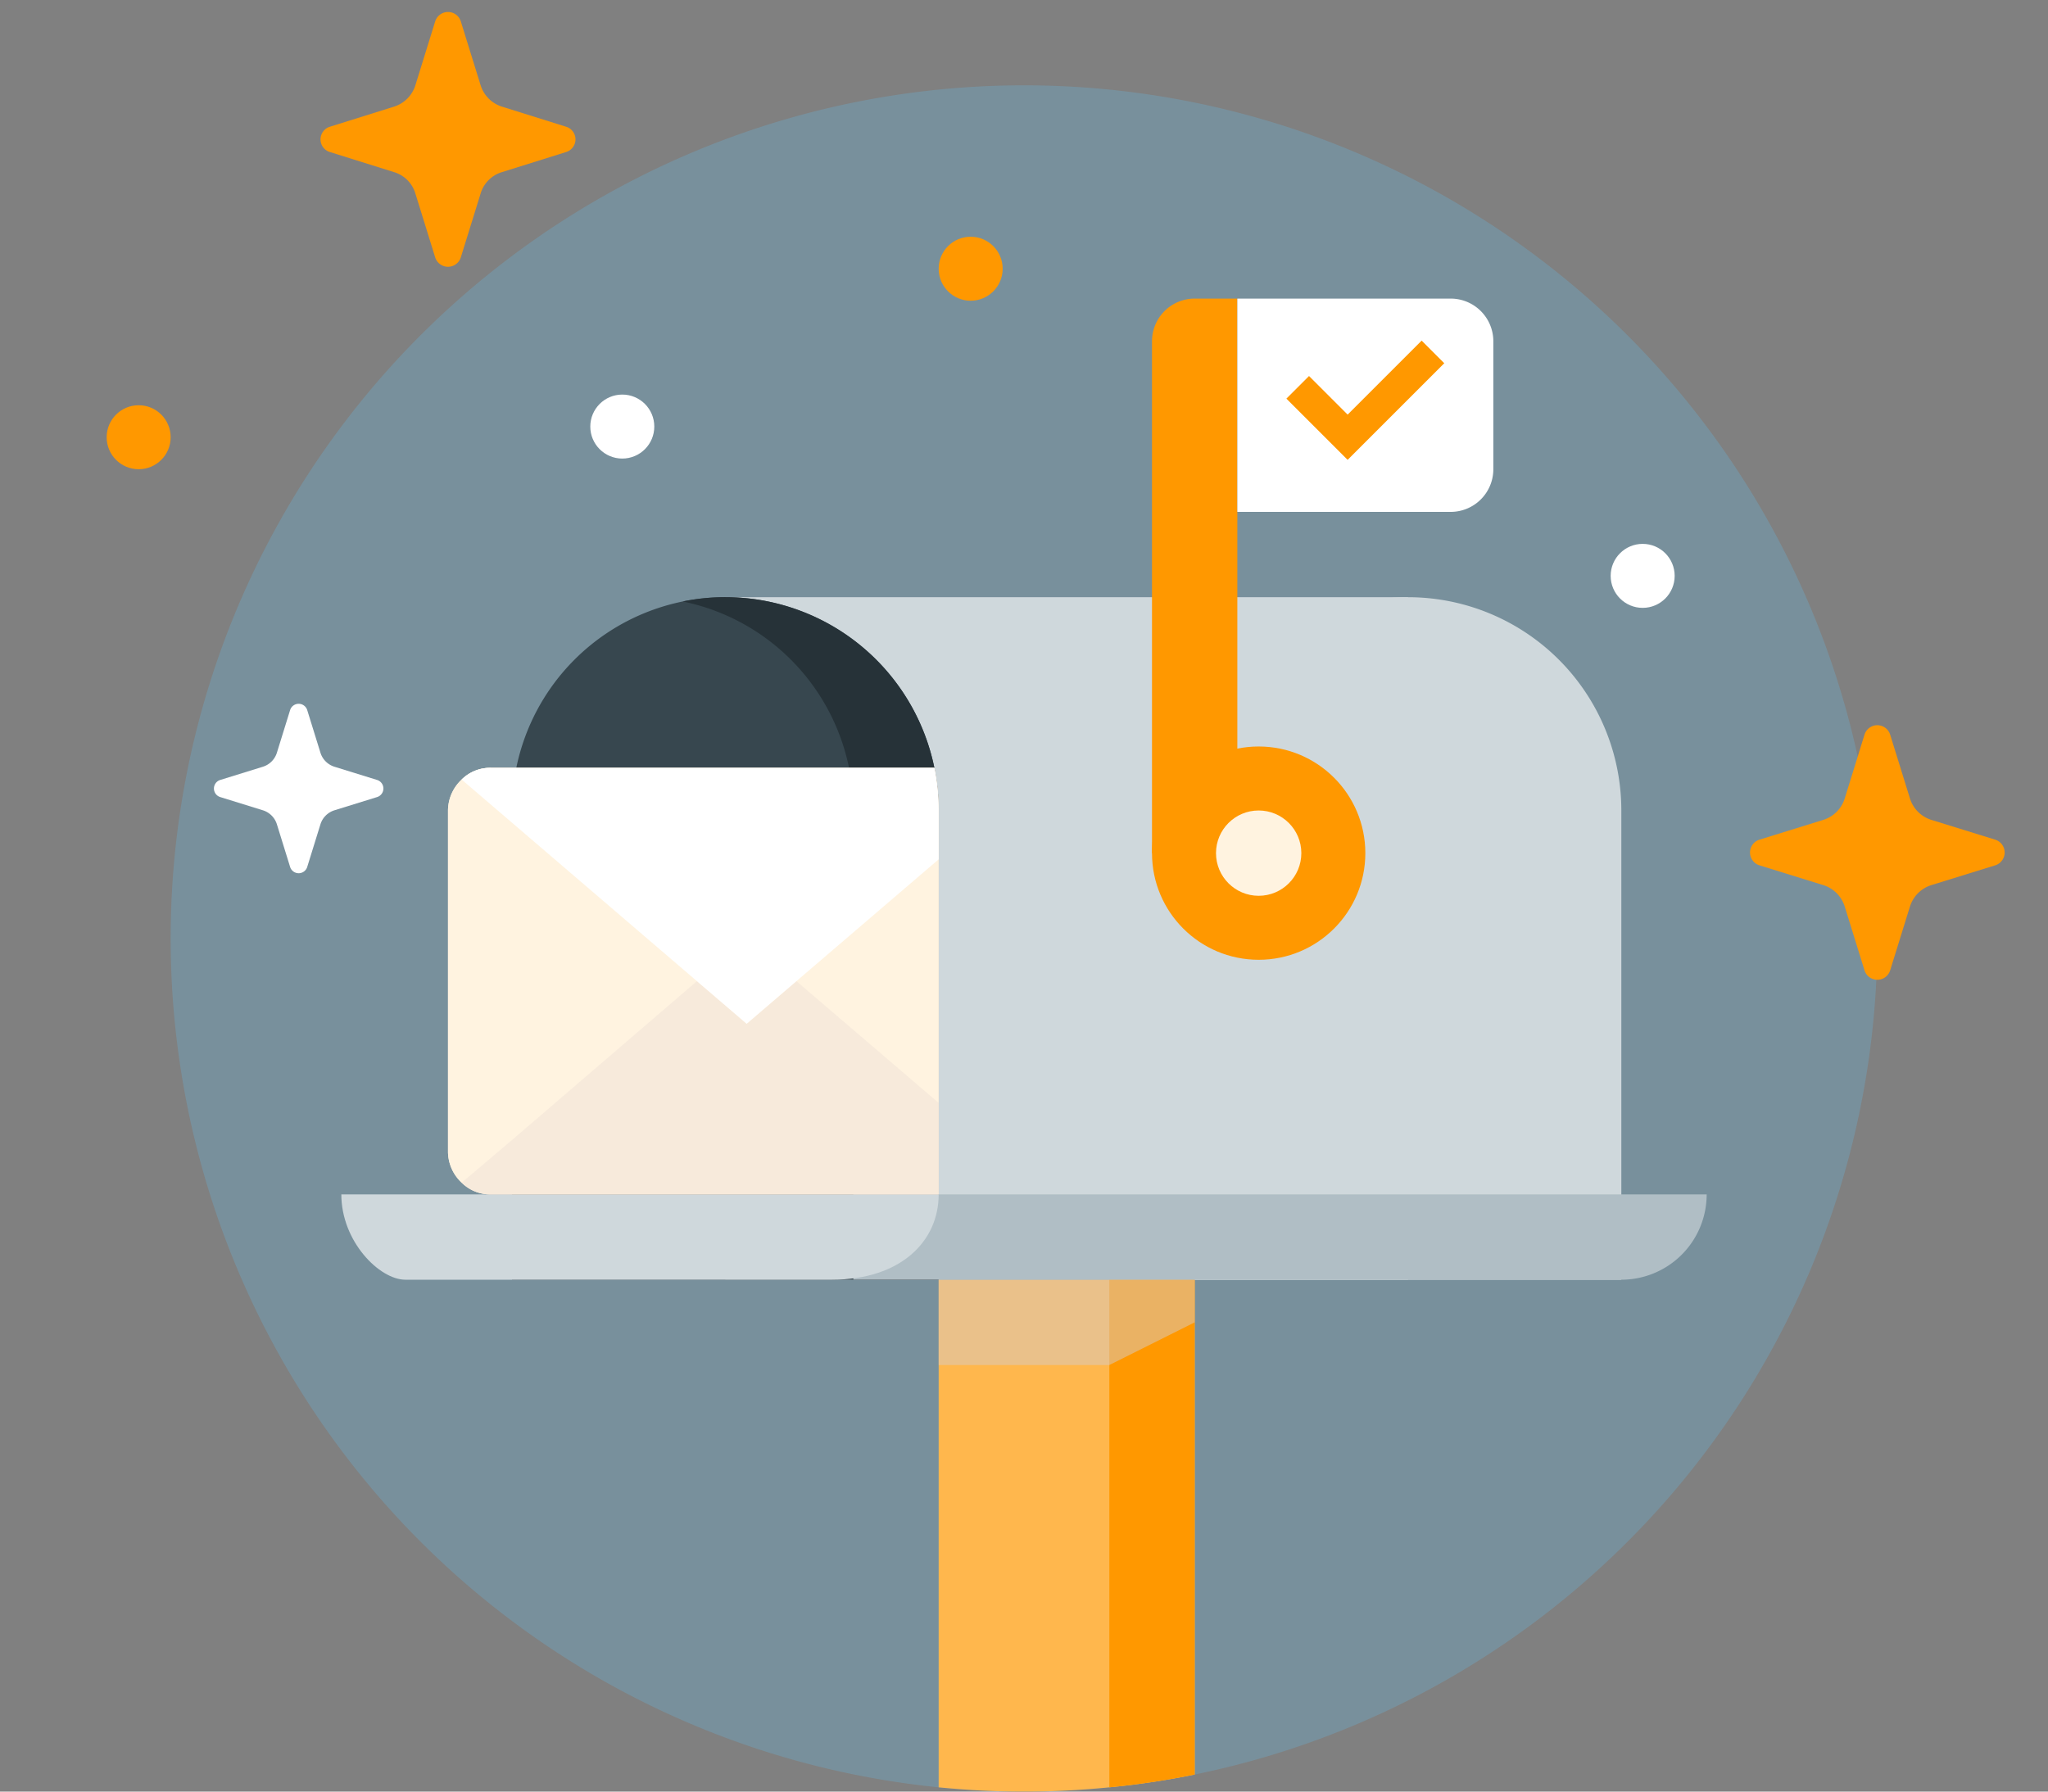 <svg xmlns="http://www.w3.org/2000/svg" viewBox="0 0 96 84"><rect x="0" y="0" width="96" height="84" fill="#808080" stroke="none"/><defs><style>.cls-1{isolation:isolate;}.cls-2{fill:#78909c;}.cls-3{fill:#cfd8dc;}.cls-4{fill:#37474f;}.cls-5{fill:#263238;}.cls-6{fill:#ffb74d;}.cls-7{fill:#ff9800;}.cls-8{fill:#b0bec5;}.cls-9{fill:#fff;}.cls-10{fill:#fff3e0;}.cls-11{fill:none;stroke:#ff9800;stroke-miterlimit:10;stroke-width:1.5px;}.cls-12,.cls-13{fill:#d7ccc8;mix-blend-mode:multiply;}.cls-12{opacity:0.5;}.cls-13{opacity:0.2;}</style></defs><title>thank-you</title><g class="cls-1"><g id="Layer_1" data-name="Layer 1"><path class="cls-2" d="M88,44A40,40,0,0,1,56,83.2a37.8,37.8,0,0,1-4,.6c-1.32.13-2.65.2-4,.2s-2.68-.07-4-.2A40,40,0,1,1,88,44Z"/><path class="cls-3" d="M76,60H56V38A10,10,0,0,1,66,28h0A10,10,0,0,1,76,38Z"/><rect class="cls-3" x="34" y="28" width="32" height="32"/><path class="cls-4" d="M44,38V60H24V38a10,10,0,1,1,20,0Z"/><path class="cls-5" d="M44,38V60H40V38a10,10,0,0,0-8-9.8A10,10,0,0,1,44,38Z"/><path class="cls-6" d="M56,60V83.2a37.8,37.8,0,0,1-4,.6c-1.32.13-2.65.2-4,.2s-2.68-.07-4-.2V60Z"/><path class="cls-7" d="M56,60V83.2a37.8,37.8,0,0,1-4,.6V60Z"/><path class="cls-8" d="M40,56H80a0,0,0,0,1,0,0v0a4,4,0,0,1-4,4H40a0,0,0,0,1,0,0V56a0,0,0,0,1,0,0Z"/><path class="cls-3" d="M39,60H19c-1.21,0-3-1.79-3-4H44C44,58.21,42.21,60,39,60Z"/><path class="cls-7" d="M56,14h2a0,0,0,0,1,0,0V40a0,0,0,0,1,0,0H54a0,0,0,0,1,0,0V16A2,2,0,0,1,56,14Z"/><path class="cls-9" d="M58,14H68a2,2,0,0,1,2,2v6a2,2,0,0,1-2,2H58a0,0,0,0,1,0,0V14A0,0,0,0,1,58,14Z"/><circle class="cls-7" cx="59" cy="40" r="5"/><circle class="cls-10" cx="59" cy="40" r="2"/><polyline class="cls-11" points="60.83 18.16 63.17 20.5 67.17 16.5"/><polygon class="cls-12" points="56 60 56 62 52 64 44 64 44 60 56 60"/><path class="cls-10" d="M44,38V56H23a1.9,1.9,0,0,1-1.36-.55A2,2,0,0,1,21,54V38a2,2,0,0,1,.64-1.45A1.9,1.9,0,0,1,23,36H43.8A10,10,0,0,1,44,38Z"/><path class="cls-10" d="M44,38V56H23a1.9,1.9,0,0,1-1.36-.55A2,2,0,0,1,21,54V38a2,2,0,0,1,.64-1.45A1.9,1.9,0,0,1,23,36H43.8A10,10,0,0,1,44,38Z"/><path class="cls-13" d="M44,51.71V56H23a1.9,1.9,0,0,1-1.36-.55l2.36-2,1-.86L32.67,46,35,48l2.33-2Z"/><path class="cls-9" d="M44,38v2.29L35,48,21.64,36.55A1.9,1.9,0,0,1,23,36H43.8A10,10,0,0,1,44,38Z"/><path class="cls-7" d="M21.6,1l.93,3a1.53,1.53,0,0,0,1,1l3,.94a.62.62,0,0,1,0,1.19l-3,.94a1.49,1.49,0,0,0-1,1l-.93,3a.63.63,0,0,1-1.2,0l-.93-3a1.49,1.49,0,0,0-1-1l-3-.94a.62.62,0,0,1,0-1.19l3-.94a1.53,1.53,0,0,0,1-1l.93-3A.63.63,0,0,1,21.6,1Z"/><path class="cls-7" d="M88.6,34.44l.93,3a1.53,1.53,0,0,0,1,1l3,.93a.63.63,0,0,1,0,1.2l-3,.93a1.53,1.53,0,0,0-1,1l-.93,3a.63.63,0,0,1-1.2,0l-.93-3a1.53,1.53,0,0,0-1-1l-3-.93a.63.63,0,0,1,0-1.2l3-.93a1.53,1.53,0,0,0,1-1l.93-3A.63.63,0,0,1,88.6,34.44Z"/><path class="cls-9" d="M14.4,33.29l.62,2a1,1,0,0,0,.66.66l2,.62a.42.42,0,0,1,0,.8l-2,.62a1,1,0,0,0-.66.66l-.62,2a.42.42,0,0,1-.8,0l-.62-2a1,1,0,0,0-.66-.66l-2-.62a.42.42,0,0,1,0-.8l2-.62a1,1,0,0,0,.66-.66l.62-2A.42.42,0,0,1,14.4,33.29Z"/><circle class="cls-7" cx="6.5" cy="20.5" r="1.5"/><circle class="cls-9" cx="29.17" cy="20" r="1.5"/><circle class="cls-7" cx="45.5" cy="12.6" r="1.5"/><circle class="cls-9" cx="77" cy="27" r="1.5"/></g></g></svg>